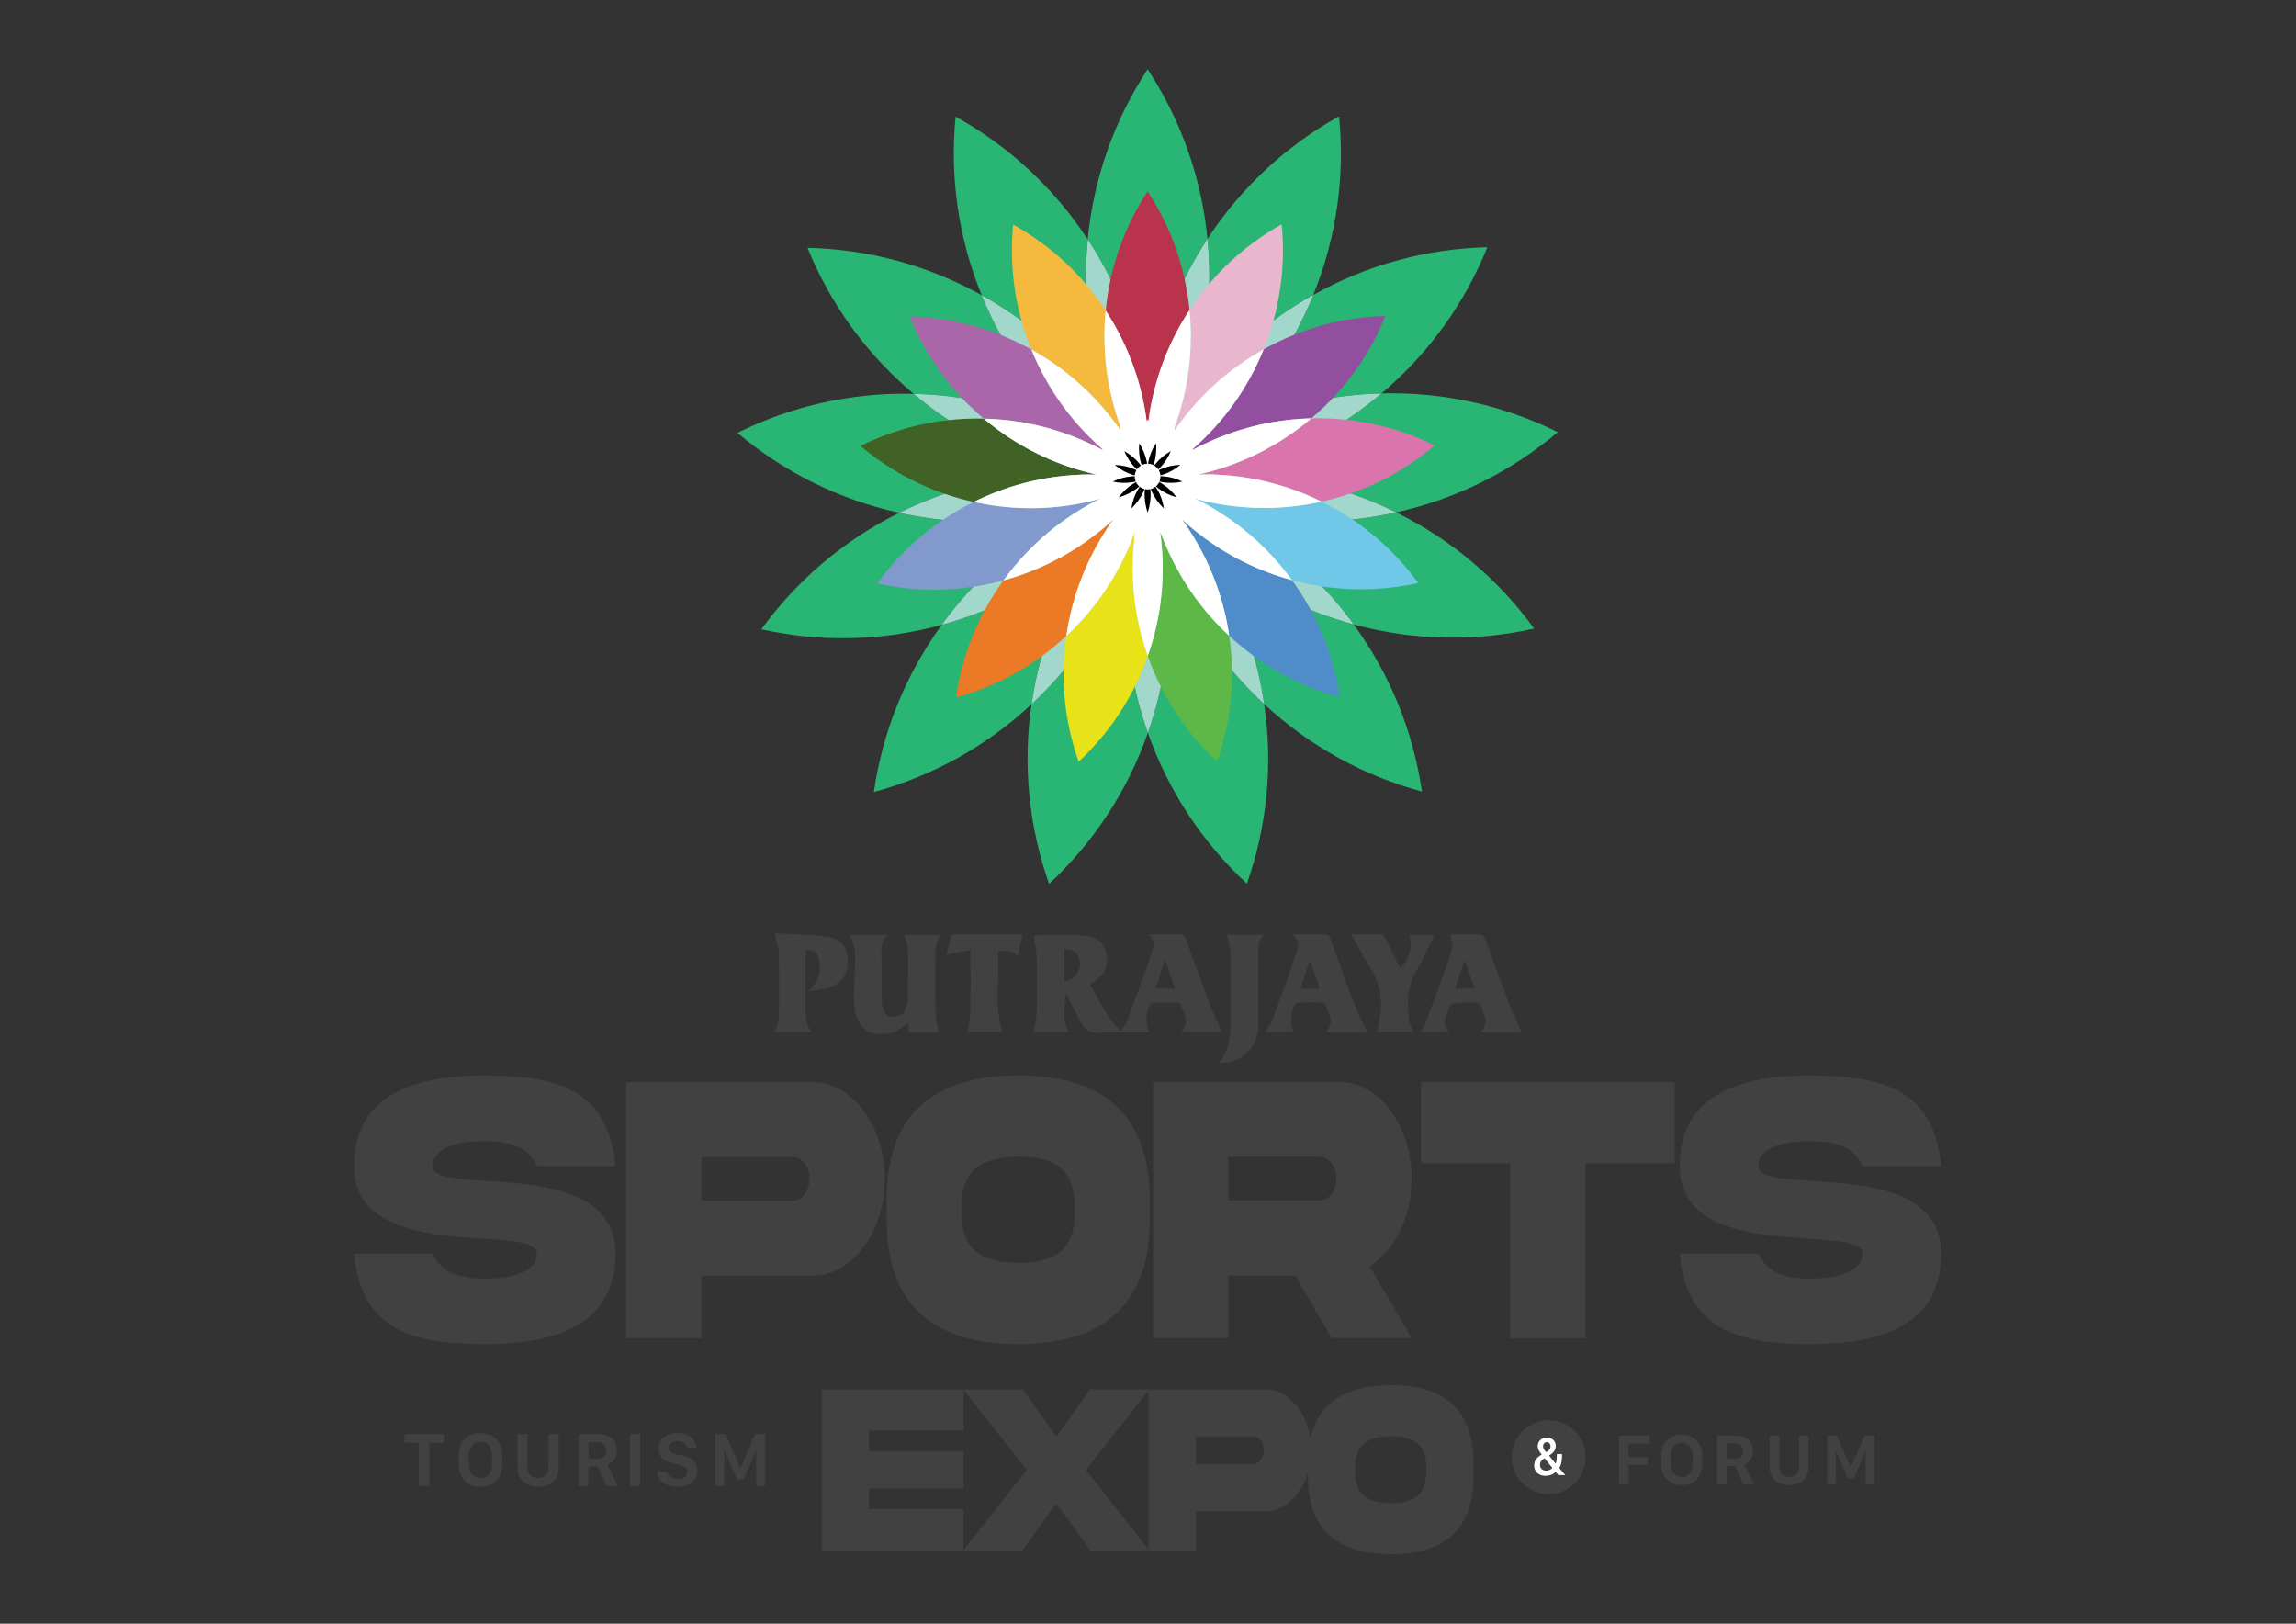 <?xml version="1.0" encoding="utf-8"?>
<!-- Generator: Adobe Illustrator 27.9.0, SVG Export Plug-In . SVG Version: 6.00 Build 0)  -->
<svg version="1.1" id="Layer_1" xmlns="http://www.w3.org/2000/svg" xmlns:xlink="http://www.w3.org/1999/xlink" x="0px" y="0px"
	 viewBox="0 0 841.89 595.28" style="enable-background:new 0 0 841.89 595.28;" xml:space="preserve">
<rect x="0" y="0" width="841.89" height="595.28" fill="#333333" stroke="none"/>
<style type="text/css">
	.st0{fill:#414142;}
	.st1{fill:#FFFFFF;}
	.st2{fill:#29B574;}
	.st3{fill:#A2D8CB;}
	.st4{fill:#BA334D;}
	.st5{fill:#F5BA3D;}
	.st6{fill:#A967AA;}
	.st7{fill:#406325;}
	.st8{fill:#8299CE;}
	.st9{fill:#EB7925;}
	.st10{fill:#E8E319;}
	.st11{fill:#5DB847;}
	.st12{fill:#508CCA;}
	.st13{fill:#70C7E7;}
	.st14{fill:#DA74AC;}
	.st15{fill:#924F9F;}
	.st16{fill:#E8B7CD;}
</style>
<g>
	<g>
		<g>
			<path class="st0" d="M390.56,364.09c0.16,4.83-1.62,9.78,1.53,14.31c-4.6,0-9.11,0-13.01,0c0.37-2.45,0.99-4.83,1.03-7.23
				c0.14-6.94,0.15-13.88-0.01-20.83c-0.06-2.54-0.73-5.08-1.08-7.4c6,0,12.62-0.33,19.18,0.13c3.72,0.26,6.64,2.6,7.5,6.67
				c0.92,4.34-0.75,7.58-4.26,10.03c-0.55,0.39-1.12,0.75-1.78,1.2c3.52,5.75,5.98,12.1,11.36,17c0.87-1.41,1.88-2.58,2.38-3.93
				c3.13-8.48,6.24-16.97,9.17-25.52c0.92-2.68,0.6-3.11-1.34-5.98c4.21,0,8.22-0.08,12.21,0.09c0.53,0.02,1.21,1.19,1.49,1.95
				c2.82,7.63,5.48,15.32,8.38,22.93c1.41,3.71,3.19,7.28,4.78,10.85c-4.58,0-9.7,0-15.08,0c3.72-3.78,0.74-7.16-0.33-10.79
				c-3.16,0-6.2-0.02-9.25,0.02c-0.48,0.01-1.13,0.14-1.41,0.46c-1.88,2.09-2.24,7.78-0.53,10.47c-3.26,0-6.34-0.01-9.42,0
				c-3.03,0.01-6.07-0.11-9.08,0.12c-3.08,0.24-5.11-0.95-6.48-3.62c-1.6-3.12-3.28-6.19-4.93-9.27
				C391.25,365.18,390.89,364.64,390.56,364.09z M390.29,348.11c0,3.91,0,7.83,0,11.76c3.4-0.4,5.98-3.62,5.69-7.03
				C395.7,349.53,393.98,348.08,390.29,348.11z M430.85,362.45c-1.22-3.46-2.34-6.64-3.68-10.46c-1.28,3.88-2.34,7.09-3.45,10.46
				C426.15,362.45,428.34,362.45,430.85,362.45z"/>
			<path class="st0" d="M344.29,378.42c-3.25,0-7.04,0-11.06,0c-0.08-1.1-0.17-2.21-0.26-3.36c-1.81,1.16-3.41,2.71-5.32,3.3
				c-7.22,2.22-13.75-0.16-14.38-9.77c-0.3-4.55,0.04-9.14,0.22-13.71c0.17-4.13,0.47-8.24-2.12-12.14c4.59,0,9.09,0,13.88,0
				c-2.6,2.88-2.01,6.35-2.02,9.71c-0.03,4.5-0.04,9,0.02,13.51c0.01,1.21,0.16,2.44,0.47,3.6c0.46,1.71,1.41,3.04,3.42,3.17
				c2.08,0.14,3.85-0.44,4.71-2.47c0.53-1.24,0.98-2.62,1.01-3.94c0.14-6.1,0.21-12.21,0.08-18.3c-0.04-1.73-0.84-3.43-1.33-5.27
				c4.13,0,8.69,0,13.49,0c-2.28,2.51-2.14,5.55-2.13,8.57c0.01,6.72-0.1,13.43,0.06,20.14
				C343.11,373.78,343.85,376.08,344.29,378.42z"/>
			<path class="st0" d="M558.04,378.45c-4.72,0-9.81,0-15.25,0c3.45-3.47,1.29-6.73,0.01-9.98c-0.17-0.43-0.98-0.82-1.52-0.86
				c-1.52-0.12-3.06-0.15-4.57-0.01c-1.69,0.16-4.54,0.1-4.84,0.9c-1.14,3.05-3.87,6.28-0.4,9.87c-3.69,0-7.07,0-10.75,0
				c0.76-1.25,1.69-2.36,2.16-3.63c3.28-8.9,6.59-17.8,9.59-26.79c0.51-1.51-0.42-3.49-0.71-5.43c3.44,0,7.38-0.07,11.31,0.08
				c0.56,0.02,1.33,1.06,1.6,1.77c3.02,8.12,5.89,16.3,8.97,24.4C554.89,372.06,556.55,375.2,558.04,378.45z M537.04,351.94
				c-1.27,3.88-2.35,7.15-3.45,10.49c2.46,0,4.64,0,7.09,0C539.51,359.04,538.4,355.84,537.04,351.94z"/>
			<path class="st0" d="M501.27,378.44c-4.72,0-9.81,0-15.26,0c3.66-3.57,1.17-6.88-0.03-10.19c-0.13-0.36-0.94-0.64-1.45-0.66
				c-2.67-0.06-5.34-0.05-8.02-0.01c-0.48,0.01-1.12,0.15-1.41,0.47c-1.87,2.13-2.21,7.74-0.62,10.33c-3.47,0-6.85,0-10.46,0
				c0.92-1.6,2.03-3.06,2.64-4.71c3.08-8.34,6.07-16.71,9.01-25.1c0.71-2.04,0.58-4.06-1.75-6.04c4.6,0,8.61-0.06,12.6,0.08
				c0.5,0.02,1.16,1.05,1.41,1.73c2.87,7.78,5.59,15.61,8.53,23.36C497.87,371.36,499.65,374.85,501.27,378.44z M480.56,352.7
				c-0.17-0.02-0.33-0.03-0.5-0.05c-1.06,3.23-2.12,6.45-3.22,9.81c2.46,0,4.65,0,7.1,0C482.78,359.1,481.67,355.9,480.56,352.7z"/>
			<path class="st0" d="M284.13,342.19c6.17,0.36,12.73,0.4,19.18,1.25c4.91,0.64,7.18,3.58,7.53,7.87
				c0.4,4.93-1.62,8.74-6.07,10.42c-2.54,0.95-5.34,1.19-8.17,1.78c1.51-2.21,3.21-3.83,3.74-5.77c0.56-1.99,0.29-4.37-0.19-6.46
				c-0.48-2.11-2.3-3.03-4.78-3.11c0,1.36,0,2.56,0,3.75c0,5.87,0.01,11.75,0,17.62c0,3.05,0.01,6.09,2.32,8.83
				c-4.83,0-9.33,0-14.14,0c2.07-2.3,2.1-4.94,2.1-7.61c-0.02-7.02,0.1-14.04-0.07-21.05C285.52,347.4,284.71,345.1,284.13,342.19z"
				/>
			<path class="st0" d="M505.02,378.33c0.39-2.32,0.86-4.56,1.14-6.83c0.78-6.35-0.64-12.13-4.18-17.53
				c-2.36-3.6-4.25-7.5-6.43-11.42c3.52,0,7.37-0.05,11.21,0.06c0.43,0.01,0.95,0.86,1.24,1.43c1.84,3.67,3.63,7.37,5.45,11.08
				c3.49-3.78,4.96-9.35,3.14-12.4c3.08,0,6.05,0,9.27,0c-0.29,0.74-0.48,1.36-0.77,1.95c-1.86,3.75-3.43,7.69-5.68,11.2
				c-3.62,5.63-3.34,11.71-2.78,17.86c0.14,1.52,1,2.97,1.58,4.61C513.73,378.33,509.15,378.33,505.02,378.33z"/>
			<path class="st0" d="M355.85,348.25c-3.18,0.64-5.94,1.2-8.81,1.78c0.56-2.28,1.21-4.89,1.85-7.46c8.71,0,17.23,0,26.08,0
				c-0.59,2.73-1.14,5.27-1.76,8.11c-2.08-2.38-4.42-2.56-7.37-1.67c0.9,9.67-1.39,19.58,1.67,29.33c-4.15,0-8.72,0-12.73,0
				c0.35-2.43,0.97-4.89,1.02-7.36C355.94,363.68,355.85,356.38,355.85,348.25z"/>
			<path class="st0" d="M447.06,389.68c4.25-5.57,4.22-11.74,4.17-17.95c-0.07-7.4,0.08-14.8-0.07-22.2
				c-0.05-2.25-0.75-4.49-1.18-6.83c4.03,0,8.6,0,13.54,0c-2.25,2.1-2.1,4.63-2.1,7.12c-0.01,8.77,0.05,17.55-0.03,26.32
				C461.32,384.02,455.2,389.96,447.06,389.68z"/>
		</g>
		<g>
			<path class="st0" d="M301.3,509.35h52.04v15.13h-34.7v7.56h34.7v13.67h-34.7v7.56h34.7v15.17H301.3V509.35z"/>
			<path class="st0" d="M399.8,509.35h21.67l-23.32,29.55l23.32,29.55H399.8l-12.47-17.28l-12.47,17.28h-21.7l23.32-29.55
				l-23.32-29.55h21.7l12.47,17.24L399.8,509.35z"/>
			<path class="st0" d="M463.97,509.35c9.16-0.13,16.94,10.11,16.81,22.34c0.13,12.18-7.65,22.51-16.81,22.34h-25.51v14.42h-17.33
				v-59.1L463.97,509.35L463.97,509.35z M459.64,536.7c1.03,0,1.92-0.48,2.65-1.45c0.76-1.01,1.12-2.2,1.12-3.56
				c0-1.41-0.36-2.6-1.12-3.56c-0.73-1.01-1.62-1.49-2.65-1.49h-21.17v10.07L459.64,536.7L459.64,536.7z"/>
			<path class="st0" d="M540.3,536.66v4.3c0.06,22.34-13.63,28.8-30.34,28.84c-16.74-0.05-30.44-6.51-30.37-28.84v-4.31
				c-0.06-22.38,13.63-28.8,30.37-28.85C526.7,507.81,540.3,514.32,540.3,536.66z M522.97,538.06c0.1-9.63-5.93-11.39-13-11.52
				c-7.11,0.13-13.14,1.89-13.03,11.52v1.45c-0.1,9.68,5.93,11.43,13.03,11.57c7.08-0.13,13.1-1.89,13-11.57V538.06z"/>
		</g>
		<g>
			<path class="st0" d="M178.33,432.91c19.71,1.32,47.41,3.14,47.36,26.68c0,26.82-23.12,33.18-47.93,33.18
				c-24.75-0.07-45.31-4.05-47.93-33.18h28.85c3.15,7.26,10.46,9.15,19.08,9.15c8.57,0,19.08-1.89,19.08-9.15
				c0-4.12-8.57-4.75-19.66-5.45c-19.71-1.33-47.41-3.14-47.36-26.62c0-26.82,23.12-33.25,47.93-33.25
				c24.75,0.21,45.31,3.91,47.93,33.25h-28.85c-3.15-7.4-10.46-9.15-19.08-9.15c-8.57,0-19.08,1.67-19.08,9.15
				C158.67,431.65,167.24,432.2,178.33,432.91z"/>
			<path class="st0" d="M297.71,396.72c14.56-0.21,26.91,16.06,26.7,35.48c0.21,19.35-12.14,35.76-26.7,35.48h-40.52v22.91h-27.54
				v-93.87H297.71z M290.82,440.17c1.63,0,3.05-0.77,4.21-2.3c1.21-1.6,1.78-3.49,1.78-5.66c0-2.23-0.58-4.12-1.78-5.66
				c-1.16-1.6-2.58-2.38-4.21-2.38h-33.64v16L290.82,440.17L290.82,440.17z"/>
			<path class="st0" d="M421.58,440.1v6.85c0.1,35.48-21.66,45.75-48.2,45.82c-26.6-0.07-48.36-10.34-48.25-45.82v-6.85
				c-0.1-35.55,21.66-45.75,48.25-45.82C399.98,394.28,421.58,404.62,421.58,440.1z M394.04,442.34c0.16-15.3-9.41-18.09-20.66-18.3
				c-11.3,0.21-20.87,3-20.71,18.3v2.3c-0.16,15.37,9.41,18.16,20.71,18.37c11.25-0.21,20.81-3,20.66-18.37V442.34z"/>
			<path class="st0" d="M490.89,396.65c14.56-0.21,26.91,16.06,26.7,35.48c0,7.05-1.42,13.48-4.26,19.21
				c-2.78,5.66-6.52,9.99-11.14,12.85l15.4,26.33h-29.33l-13.3-22.91h-24.6v22.91h-27.54v-93.87H490.89z M450.36,424.1v16h33.59
				c1.68,0,3.1-0.77,4.26-2.3c1.21-1.61,1.78-3.49,1.78-5.66c0-4.47-2.68-8.03-6.04-8.03L450.36,424.1L450.36,424.1z"/>
			<path class="st0" d="M553.77,490.6v-64.12h-32.74v-29.76h93.03v29.76h-32.74v64.12H553.77z"/>
			<path class="st0" d="M664.42,432.91c19.71,1.32,47.41,3.14,47.36,26.68c0,26.82-23.12,33.18-47.93,33.18
				c-24.75-0.07-45.31-4.05-47.93-33.18h28.85c3.15,7.26,10.46,9.15,19.08,9.15c8.57,0,19.08-1.89,19.08-9.15
				c0-4.12-8.57-4.75-19.66-5.45c-19.71-1.33-47.41-3.14-47.36-26.62c0-26.82,23.12-33.25,47.93-33.25
				c24.75,0.21,45.31,3.91,47.93,33.25h-28.85c-3.15-7.4-10.46-9.15-19.08-9.15c-8.57,0-19.08,1.67-19.08,9.15
				C644.76,431.65,653.33,432.2,664.42,432.91z"/>
		</g>
		<g>
			<g>
				<g>
					<path class="st0" d="M157.36,544.72h-3.72V528.9h-5.31v-3.14h14.36v3.14h-5.32L157.36,544.72L157.36,544.72z"/>
					<path class="st0" d="M184.17,536.47c0,1.78-0.32,3.31-0.96,4.6s-1.56,2.28-2.75,2.97c-1.19,0.69-2.63,1.03-4.3,1.03
						c-1.67,0-3.1-0.34-4.3-1.03s-2.12-1.68-2.76-2.97c-0.64-1.29-0.96-2.82-0.96-4.6v-2.43c0-1.8,0.32-3.34,0.96-4.63
						c0.64-1.29,1.56-2.28,2.76-2.97c1.2-0.69,2.63-1.03,4.3-1.03c1.67,0,3.11,0.34,4.3,1.04c1.19,0.69,2.11,1.69,2.75,2.98
						c0.64,1.29,0.96,2.83,0.96,4.61V536.47z M180.42,534.01c0-1.22-0.18-2.24-0.55-3.05c-0.36-0.81-0.87-1.42-1.51-1.82
						c-0.64-0.41-1.37-0.61-2.19-0.61c-0.83,0-1.56,0.2-2.2,0.61c-0.64,0.41-1.14,1.02-1.51,1.82c-0.36,0.81-0.55,1.82-0.55,3.05
						v2.47c0,1.21,0.18,2.23,0.55,3.04c0.36,0.81,0.87,1.42,1.51,1.82c0.64,0.4,1.37,0.6,2.2,0.6c0.82,0,1.56-0.2,2.19-0.6
						c0.64-0.4,1.14-1.01,1.51-1.82c0.36-0.81,0.55-1.83,0.55-3.04V534.01z"/>
					<path class="st0" d="M197.3,541.88c1.16,0,2.08-0.35,2.78-1.06c0.71-0.7,1.06-1.71,1.06-3.01v-12.05h3.72v12.42
						c0,1.38-0.31,2.59-0.93,3.63c-0.62,1.04-1.5,1.85-2.63,2.41c-1.13,0.57-2.47,0.86-4,0.86c-1.53,0-2.88-0.29-4-0.86
						c-1.14-0.57-2.01-1.38-2.63-2.41c-0.62-1.04-0.93-2.25-0.93-3.63v-12.42h3.72v12.05c0,1.32,0.35,2.32,1.06,3.02
						C195.21,541.54,196.14,541.88,197.3,541.88z"/>
					<path class="st0" d="M219.6,525.77c1.39,0,2.58,0.25,3.56,0.74c0.98,0.49,1.73,1.19,2.25,2.09c0.52,0.9,0.77,1.95,0.77,3.17
						c0,0.93-0.16,1.75-0.49,2.47c-0.33,0.72-0.75,1.32-1.28,1.79c-0.52,0.47-1.06,0.83-1.64,1.06l3.76,7.64h-4.15l-3.28-7.07h-3.32
						v7.07h-3.67v-18.95L219.6,525.77L219.6,525.77z M215.79,534.84h3.23c1.03,0,1.84-0.25,2.43-0.75c0.6-0.5,0.9-1.25,0.9-2.25
						c0-1.01-0.31-1.78-0.91-2.32c-0.6-0.54-1.4-0.8-2.38-0.8h-3.28L215.79,534.84L215.79,534.84z"/>
					<path class="st0" d="M234.71,544.72h-3.71v-18.95h3.71V544.72z"/>
					<path class="st0" d="M241.04,539.55h3.58c0.06,0.36,0.19,0.69,0.4,1.01c0.2,0.31,0.47,0.58,0.8,0.81
						c0.33,0.23,0.72,0.41,1.17,0.55c0.45,0.13,0.95,0.19,1.49,0.19c0.77,0,1.41-0.11,1.94-0.33c0.53-0.22,0.92-0.53,1.19-0.92
						c0.27-0.4,0.4-0.85,0.4-1.37c0-0.66-0.24-1.17-0.71-1.55s-1.2-0.67-2.17-0.91l-2.89-0.68c-0.97-0.22-1.81-0.56-2.52-1.01
						c-0.71-0.45-1.27-1.03-1.65-1.74c-0.38-0.7-0.58-1.53-0.58-2.49c0-1.16,0.3-2.17,0.89-3.02c0.6-0.86,1.41-1.53,2.47-2
						c1.06-0.47,2.26-0.71,3.63-0.71c1.43,0,2.65,0.24,3.65,0.72c1.01,0.48,1.79,1.13,2.35,1.93c0.55,0.81,0.86,1.71,0.93,2.69
						h-3.51c-0.08-0.45-0.27-0.86-0.56-1.22c-0.29-0.36-0.67-0.65-1.16-0.86c-0.49-0.21-1.06-0.32-1.73-0.32
						c-1.01,0-1.82,0.24-2.39,0.71c-0.58,0.47-0.87,1.08-0.87,1.82c0,0.57,0.23,1.04,0.67,1.41c0.45,0.37,1.08,0.65,1.9,0.83
						l2.91,0.68c1.01,0.23,1.9,0.56,2.65,0.99c0.75,0.43,1.34,1,1.76,1.7s0.63,1.59,0.63,2.65c0,1.17-0.29,2.21-0.87,3.1
						c-0.58,0.9-1.42,1.59-2.52,2.09c-1.1,0.5-2.45,0.75-4.03,0.75c-1.19,0-2.23-0.14-3.12-0.43c-0.89-0.29-1.63-0.69-2.23-1.2
						c-0.6-0.51-1.05-1.1-1.36-1.77S241.07,540.3,241.04,539.55z"/>
					<path class="st0" d="M265.6,544.72h-3.3v-18.95h3.77l5.34,12.3h0.12l5.34-12.3h3.74v18.95h-3.35v-12.61h-0.18l-4.43,10.23
						h-2.41l-4.46-10.23h-0.18v12.61H265.6z"/>
				</g>
				<g>
					<path class="st0" d="M597.15,544.13h-3.48v-17.8h11.21v2.91h-7.73v4.96h7.06v2.84h-7.06L597.15,544.13L597.15,544.13z"/>
					<path class="st0" d="M624.19,536.38c0,1.67-0.3,3.11-0.9,4.32c-0.6,1.21-1.46,2.14-2.58,2.79c-1.12,0.65-2.47,0.97-4.04,0.97
						c-1.56,0-2.91-0.32-4.04-0.97c-1.13-0.65-2-1.58-2.6-2.79c-0.6-1.21-0.9-2.65-0.9-4.32v-2.28c0-1.69,0.3-3.13,0.9-4.35
						c0.6-1.21,1.47-2.14,2.6-2.79c1.13-0.65,2.48-0.97,4.04-0.97c1.57,0,2.92,0.32,4.04,0.98c1.12,0.66,1.98,1.58,2.58,2.8
						s0.9,2.66,0.9,4.34V536.38z M620.66,534.08c0-1.15-0.18-2.1-0.51-2.86c-0.34-0.76-0.82-1.33-1.41-1.71
						c-0.6-0.38-1.29-0.57-2.06-0.57c-0.78,0-1.47,0.19-2.07,0.57s-1.07,0.95-1.41,1.71c-0.34,0.76-0.51,1.71-0.51,2.86v2.32
						c0,1.14,0.17,2.09,0.51,2.86c0.34,0.77,0.81,1.34,1.41,1.71s1.28,0.56,2.07,0.56c0.77,0,1.46-0.19,2.06-0.56
						c0.6-0.38,1.07-0.95,1.41-1.71c0.34-0.77,0.51-1.71,0.51-2.86V534.08z"/>
					<path class="st0" d="M636.63,526.33c1.3,0,2.42,0.23,3.34,0.69c0.92,0.47,1.62,1.12,2.11,1.96c0.49,0.84,0.73,1.84,0.73,2.97
						c0,0.87-0.16,1.64-0.47,2.32s-0.71,1.23-1.2,1.68c-0.49,0.45-1,0.78-1.53,1l3.53,7.17h-3.89l-3.08-6.64h-3.12v6.64h-3.44v-17.8
						L636.63,526.33L636.63,526.33z M633.05,534.84h3.03c0.96,0,1.73-0.23,2.29-0.7c0.56-0.47,0.84-1.17,0.84-2.11
						c0-0.95-0.29-1.67-0.85-2.18c-0.56-0.51-1.31-0.76-2.23-0.76h-3.08L633.05,534.84L633.05,534.84z"/>
					<path class="st0" d="M656.04,541.47c1.08,0,1.95-0.33,2.62-0.99s0.99-1.6,0.99-2.83v-11.32h3.49v11.66
						c0,1.3-0.29,2.43-0.88,3.41c-0.58,0.98-1.41,1.73-2.47,2.27c-1.06,0.53-2.31,0.8-3.76,0.8c-1.44,0-2.7-0.27-3.76-0.8
						c-1.06-0.53-1.89-1.29-2.47-2.27s-0.88-2.12-0.88-3.41v-11.66h3.49v11.32c0,1.23,0.33,2.18,0.99,2.84
						C654.08,541.14,654.95,541.47,656.04,541.47z"/>
					<path class="st0" d="M673.1,544.13H670v-17.8h3.54l5.01,11.55h0.12l5.02-11.55h3.52v17.8h-3.14v-11.84h-0.17l-4.16,9.61h-2.27
						l-4.19-9.61h-0.17L673.1,544.13L673.1,544.13z"/>
				</g>
				<circle class="st0" cx="567.86" cy="534.24" r="13.56"/>
			</g>
			<path class="st1" d="M571.39,540.77c-0.06-0.06-0.13-0.15-0.21-0.25c-0.08-0.1-0.18-0.21-0.27-0.32
				c-0.1-0.11-0.19-0.22-0.27-0.32c-0.08-0.1-0.16-0.19-0.21-0.25c-0.48,0.49-1.04,0.85-1.7,1.08c-0.65,0.23-1.32,0.35-2.02,0.35
				c-0.82,0-1.54-0.16-2.16-0.47s-1.12-0.75-1.47-1.32s-0.53-1.25-0.53-2.04c0-0.58,0.1-1.1,0.29-1.54
				c0.19-0.44,0.46-0.84,0.79-1.18c0.34-0.34,0.72-0.65,1.16-0.93c0.09-0.05,0.18-0.1,0.27-0.16c0.09-0.05,0.18-0.1,0.27-0.15
				c-0.42-0.49-0.77-0.97-1.05-1.47c-0.29-0.49-0.43-1.04-0.43-1.64s0.15-1.14,0.44-1.62c0.29-0.47,0.69-0.84,1.19-1.12
				c0.5-0.27,1.07-0.41,1.69-0.41c0.58,0,1.11,0.12,1.61,0.36c0.5,0.24,0.9,0.59,1.21,1.06c0.31,0.46,0.46,1.03,0.46,1.69
				c0,0.57-0.12,1.08-0.35,1.51c-0.23,0.43-0.53,0.8-0.9,1.13c-0.37,0.32-0.77,0.62-1.2,0.88c0.15,0.18,0.32,0.4,0.54,0.66
				c0.21,0.26,0.43,0.53,0.66,0.82c0.23,0.29,0.45,0.56,0.66,0.82c0.21,0.26,0.39,0.48,0.54,0.66c0.16-0.34,0.28-0.75,0.34-1.23
				c0.06-0.48,0.1-1.02,0.1-1.6c0-0.1,0-0.21,0-0.32c0-0.11,0-0.22,0-0.34h1.91c0,0.14,0,0.27,0,0.4s0,0.26,0,0.4
				c0,0.83-0.08,1.62-0.24,2.36c-0.16,0.75-0.42,1.39-0.76,1.93l2.2,2.61L571.39,540.77L571.39,540.77z M566.05,534.82
				c-0.4,0.25-0.72,0.55-0.98,0.9c-0.26,0.34-0.39,0.78-0.39,1.3c0,0.47,0.1,0.87,0.31,1.19s0.48,0.56,0.82,0.71
				c0.34,0.16,0.71,0.24,1.12,0.24c0.4,0,0.8-0.08,1.23-0.24c0.43-0.16,0.79-0.42,1.06-0.76l-2.86-3.53
				c-0.06,0.03-0.12,0.06-0.18,0.1C566.16,534.75,566.11,534.78,566.05,534.82z M566.94,532.4c0.47-0.28,0.86-0.58,1.16-0.9
				c0.3-0.32,0.45-0.73,0.45-1.23c0-0.47-0.13-0.84-0.39-1.12c-0.26-0.28-0.58-0.42-0.98-0.42c-0.4,0-0.73,0.14-0.99,0.43
				c-0.26,0.29-0.39,0.66-0.39,1.1c0,0.32,0.08,0.64,0.25,0.95C566.22,531.54,566.51,531.93,566.94,532.4z"/>
		</g>
	</g>
	<g>
		<g>
			<path class="st2" d="M420.79,149.88c1.66-17.19,6.57-34.35,15.07-50.6c2.13-4.07,4.44-7.97,6.9-11.73
				c-2.23-22.8-10-43.97-21.95-62.16c-11.99,18.26-19.77,39.51-21.97,62.41c2.42,3.69,4.7,7.52,6.79,11.51
				C414.16,115.54,419.1,132.69,420.79,149.88z"/>
			<path class="st2" d="M408.37,153.19c-6.55-16.07-10.18-33.63-10.18-52.05c0-4.51,0.24-8.95,0.66-13.35
				c-12.59-19.25-29.36-34.45-48.46-45.04c-2.13,21.74,0.87,44.17,9.56,65.47c3.86,2.15,7.66,4.48,11.36,7.04
				C386.47,125.71,398.86,138.67,408.37,153.19z"/>
			<path class="st3" d="M408.37,153.19c4.93,7.53,9.1,15.47,12.45,23.71c-0.89-8.93-0.9-17.98-0.02-27.02
				c-1.69-17.19-6.63-34.34-15.15-50.58c-2.09-3.99-4.37-7.82-6.79-11.51c-0.42,4.39-0.66,8.84-0.66,13.35
				C398.18,119.56,401.82,137.12,408.37,153.19z"/>
			<path class="st2" d="M398.77,161.69c-13.27-11.18-24.65-25.04-33.21-41.35c-2.09-3.99-3.95-8.04-5.62-12.13
				c-20.09-11.19-42.01-16.86-63.84-17.35c8.22,20.24,21.3,38.71,38.89,53.52c4.41,0.11,8.86,0.41,13.33,0.95
				C366.61,147.54,383.61,153.26,398.77,161.69z"/>
			<path class="st3" d="M398.77,161.69c7.87,4.37,15.25,9.47,22.04,15.21c-4.88-7.43-9.05-15.37-12.45-23.71
				c-9.51-14.51-21.9-27.48-37.06-37.94c-3.71-2.56-7.51-4.89-11.36-7.04c1.67,4.09,3.52,8.14,5.62,12.13
				C374.13,136.65,385.51,150.51,398.77,161.69z"/>
			<path class="st1" d="M420.82,176.9c-3.35-8.24-7.52-16.18-12.45-23.71C411.77,161.52,415.93,169.46,420.82,176.9z"/>
			<path class="st2" d="M394.23,173.68c-16.94-3.73-33.46-10.71-48.63-21.17c-3.71-2.56-7.24-5.28-10.61-8.13
				c-22.99-0.56-45.03,4.6-64.59,14.31c16.68,14.1,36.85,24.37,59.32,29.31c3.96-1.96,8.03-3.76,12.24-5.36
				C359.18,176.1,376.89,173.26,394.23,173.68z"/>
			<path class="st3" d="M394.23,173.68c9,0.22,17.9,1.29,26.58,3.22c-7.78-4.31-15.16-9.4-22.04-15.21
				c-15.16-8.43-32.16-14.15-50.45-16.36c-4.47-0.54-8.92-0.84-13.33-0.95c3.38,2.84,6.9,5.57,10.61,8.13
				C360.77,162.97,377.29,169.95,394.23,173.68z"/>
			<path class="st1" d="M420.82,176.9c-6.79-5.74-14.17-10.83-22.04-15.21C405.66,167.49,413.04,172.59,420.82,176.9z"/>
			<path class="st2" d="M395.78,186.41c-16.74,4.57-34.61,6.07-52.89,3.86c-4.47-0.54-8.86-1.31-13.17-2.26
				c-20.62,10.19-37.73,25.01-50.54,42.7c21.32,4.73,43.96,4.45,66.14-1.62c2.6-3.57,5.36-7.06,8.35-10.44
				C365.87,204.84,380.23,194.1,395.78,186.41z"/>
			<path class="st3" d="M395.78,186.41c8.07-3.99,16.45-7.18,25.03-9.51c-8.89-0.2-17.79-1.28-26.58-3.22
				c-17.34-0.42-35.05,2.42-52.27,8.96c-4.21,1.6-8.29,3.4-12.24,5.36c4.31,0.95,8.7,1.72,13.17,2.26
				C361.18,192.48,379.05,190.98,395.78,186.41z"/>
			<path class="st1" d="M420.82,176.9c-8.68-1.92-17.58-3-26.58-3.22C403.02,175.62,411.92,176.69,420.82,176.9z"/>
			<path class="st2" d="M403.07,196.95c-12.69,11.83-27.82,21.46-45.04,28c-4.21,1.6-8.46,2.96-12.71,4.12
				c-13.52,18.6-21.78,39.68-24.9,61.3c21.08-5.73,40.99-16.5,57.81-32.18c0.64-4.37,1.47-8.75,2.54-13.12
				C385.16,227.18,392.88,210.99,403.07,196.95z"/>
			<path class="st3" d="M403.07,196.95c5.29-7.28,11.23-14,17.74-20.06c-7.97,3.95-16.35,7.14-25.03,9.51
				c-15.55,7.69-29.91,18.44-42.12,32.23c-2.99,3.37-5.75,6.87-8.35,10.44c4.26-1.17,8.5-2.52,12.71-4.12
				C375.25,218.41,390.38,208.78,403.07,196.95z"/>
			<path class="st1" d="M420.82,176.9c-8.58,2.33-16.96,5.52-25.03,9.51C404.47,184.03,412.85,180.85,420.82,176.9z"/>
			<path class="st2" d="M414.43,202.9c-5.74,16.37-14.65,31.93-26.86,45.73c-2.99,3.37-6.11,6.55-9.34,9.56
				c-3.32,22.76-0.84,45.26,6.45,65.85c16-14.87,28.62-33.66,36.22-55.37c-1.47-4.16-2.77-8.43-3.85-12.8
				C412.62,237.99,411.93,220.07,414.43,202.9z"/>
			<path class="st3" d="M387.57,248.63c12.21-13.8,21.12-29.36,26.86-45.73c1.3-8.91,3.43-17.62,6.39-26
				c-5.22,7.2-11.16,13.92-17.74,20.06c-10.19,14.04-17.91,30.23-22.3,48.12c-1.07,4.38-1.9,8.75-2.54,13.12
				C381.45,255.18,384.58,252.01,387.57,248.63z"/>
			<path class="st1" d="M403.07,196.95c6.59-6.14,12.53-12.85,17.74-20.06C414.3,182.95,408.36,189.67,403.07,196.95z"/>
			<path class="st2" d="M454.19,248.57c-12.23-13.78-21.17-29.32-26.94-45.68c2.53,17.16,1.87,35.09-2.53,52.97
				c-1.07,4.38-2.37,8.64-3.83,12.81c7.64,21.69,20.29,40.46,36.32,55.3c7.25-20.6,9.7-43.11,6.33-65.86
				C460.31,255.11,457.18,251.94,454.19,248.57z"/>
			<path class="st3" d="M427.25,202.89c-2.99-8.49-5.15-17.19-6.43-25.99c-1.27,8.8-3.41,17.51-6.39,26
				c-2.5,17.17-1.81,35.09,2.62,52.97c1.08,4.37,2.38,8.64,3.85,12.8c1.46-4.17,2.75-8.43,3.83-12.81
				C429.12,237.98,429.78,220.05,427.25,202.89z"/>
			<path class="st1" d="M420.82,176.9c-2.95,8.39-5.09,17.1-6.39,26C417.41,194.41,419.55,185.7,420.82,176.9z"/>
			<path class="st2" d="M438.59,196.92c10.22,14.02,17.96,30.2,22.39,48.08c1.08,4.37,1.92,8.75,2.56,13.12
				c16.85,15.66,36.78,26.39,57.86,32.08c-3.15-21.61-11.45-42.67-25.01-61.25c-4.26-1.16-8.51-2.51-12.72-4.1
				C466.45,218.33,451.31,208.73,438.59,196.92z"/>
			<path class="st3" d="M438.59,196.92c-6.6-6.12-12.55-12.83-17.78-20.02c2.97,8.38,5.12,17.09,6.43,25.99
				c5.77,16.36,14.71,31.91,26.94,45.68c2.99,3.37,6.12,6.54,9.36,9.54c-0.65-4.37-1.48-8.74-2.56-13.12
				C456.56,227.12,448.81,210.94,438.59,196.92z"/>
			<path class="st1" d="M420.82,176.9c1.28,8.8,3.44,17.5,6.43,25.99C425.94,193.99,423.78,185.28,420.82,176.9z"/>
			<path class="st2" d="M511.93,187.84c-4.31,0.96-8.7,1.73-13.17,2.28c-18.28,2.24-36.16,0.78-52.9-3.76
				c15.56,7.67,29.94,18.38,42.17,32.16c2.99,3.37,5.77,6.86,8.37,10.42c22.19,6.03,44.83,6.27,66.14,1.51
				C549.71,212.78,532.57,197.99,511.93,187.84z"/>
			<path class="st3" d="M445.86,186.36c-8.69-2.36-17.08-5.53-25.05-9.47c6.52,6.04,12.48,12.75,17.78,20.02
				c12.71,11.8,27.86,21.41,45.09,27.92c4.22,1.59,8.46,2.94,12.72,4.1c-2.6-3.57-5.38-7.05-8.37-10.42
				C475.81,204.75,461.43,194.03,445.86,186.36z"/>
			<path class="st1" d="M438.59,196.92c-5.3-7.28-11.25-13.98-17.78-20.02C426.04,184.09,432,190.8,438.59,196.92z"/>
			<path class="st2" d="M447.39,173.63c17.34-0.45,35.06,2.36,52.29,8.87c4.22,1.59,8.29,3.39,12.25,5.34
				c22.45-4.98,42.61-15.29,59.26-29.41c-19.58-9.68-41.63-14.8-64.62-14.2c-3.37,2.85-6.89,5.58-10.6,8.14
				C480.84,162.86,464.33,169.87,447.39,173.63z"/>
			<path class="st3" d="M447.39,173.63c-8.79,1.95-17.69,3.05-26.58,3.26c8.59,2.32,16.97,5.49,25.05,9.47
				c16.74,4.54,34.62,6.01,52.9,3.76c4.47-0.55,8.86-1.33,13.17-2.28c-3.96-1.95-8.04-3.75-12.25-5.34
				C482.45,175.99,464.74,173.19,447.39,173.63z"/>
			<path class="st1" d="M445.86,186.36c-8.07-3.98-16.46-7.15-25.05-9.47C428.79,180.84,437.18,184.01,445.86,186.36z"/>
			<path class="st2" d="M442.83,161.65c15.15-8.46,32.14-14.21,50.42-16.45c4.47-0.55,8.92-0.85,13.33-0.97
				c17.57-14.84,30.62-33.34,38.8-53.59c-21.83,0.53-43.74,6.24-63.81,17.47c-1.66,4.09-3.51,8.14-5.6,12.14
				C467.43,136.57,456.08,150.45,442.83,161.65z"/>
			<path class="st3" d="M442.83,161.65c-6.87,5.81-14.24,10.92-22.02,15.24c8.68-1.94,17.58-3.03,26.58-3.26
				c16.94-3.76,33.44-10.77,48.59-21.26c3.7-2.57,7.23-5.29,10.6-8.14c-4.41,0.12-8.86,0.42-13.33,0.97
				C474.97,147.45,457.98,153.2,442.83,161.65z"/>
			<path class="st1" d="M420.82,176.9c8.89-0.22,17.79-1.31,26.58-3.26C438.39,173.87,429.49,174.96,420.82,176.9z"/>
			<path class="st2" d="M433.35,152.96c9.46-14.45,21.79-27.36,36.86-37.8c3.7-2.57,7.5-4.9,11.35-7.06
				c8.66-21.31,11.61-43.75,9.44-65.48C472,53.21,455.3,68.38,442.76,87.55c0.44,4.47,0.68,9,0.68,13.59
				C443.45,119.48,439.84,136.96,433.35,152.96z"/>
			<path class="st3" d="M420.79,149.88c0.89,9.04,0.9,18.09,0.02,27.02c3.36-8.32,7.56-16.33,12.54-23.93
				c6.49-16.01,10.09-33.49,10.09-51.82c0-4.59-0.25-9.12-0.68-13.59c-2.46,3.76-4.78,7.66-6.9,11.73
				C427.36,115.53,422.45,132.69,420.79,149.88z"/>
			<path class="st1" d="M420.79,149.88c-0.87,9.04-0.87,18.09,0.02,27.02C421.69,167.97,421.68,158.92,420.79,149.88z"/>
			<path class="st3" d="M433.35,152.96c-3.41,8.42-7.61,16.43-12.54,23.93c6.78-5.75,14.16-10.86,22.02-15.24
				c13.25-11.2,24.6-25.08,33.14-41.41c2.09-3.99,3.94-8.05,5.6-12.14c-3.85,2.15-7.65,4.49-11.35,7.06
				C455.14,125.6,442.82,138.52,433.35,152.96z"/>
			<path class="st1" d="M420.82,176.9c4.93-7.5,9.12-15.52,12.54-23.93C428.38,160.56,424.18,168.58,420.82,176.9z"/>
			<path class="st1" d="M420.82,176.9c7.77-4.33,15.14-9.43,22.02-15.24C434.97,166.04,427.6,171.15,420.82,176.9z"/>
		</g>
		<g>
			<path class="st4" d="M420.79,157.33c1.16-12.03,4.6-24.05,10.55-35.42c1.49-2.85,3.11-5.58,4.83-8.21
				c-1.56-15.96-7-30.78-15.36-43.51c-8.39,12.78-13.84,27.66-15.38,43.68c1.69,2.59,3.29,5.27,4.75,8.06
				C416.15,133.29,419.61,145.3,420.79,157.33z"/>
			<path class="st5" d="M412.1,159.64c-4.58-11.25-7.13-23.54-7.13-36.43c0-3.15,0.17-6.27,0.46-9.34
				c-8.81-13.47-20.55-24.12-33.92-31.53c-1.49,15.22,0.61,30.92,6.69,45.83c2.7,1.5,5.36,3.13,7.96,4.93
				C396.77,140.41,405.44,149.49,412.1,159.64z"/>
			<path class="st1" d="M412.1,159.64c3.45,5.27,6.37,10.83,8.71,16.6c-0.62-6.25-0.63-12.58-0.02-18.91
				c-1.18-12.03-4.64-24.04-10.61-35.4c-1.47-2.79-3.06-5.47-4.75-8.06c-0.3,3.08-0.46,6.19-0.46,9.34
				C404.97,136.11,407.51,148.4,412.1,159.64z"/>
			<path class="st6" d="M405.38,165.6c-9.29-7.83-17.25-17.53-23.25-28.94c-1.47-2.79-2.77-5.63-3.93-8.49
				c-14.07-7.83-29.41-11.8-44.69-12.15c5.75,14.16,14.91,27.1,27.23,37.46c3.09,0.08,6.2,0.28,9.33,0.66
				C382.87,155.69,394.77,159.7,405.38,165.6z"/>
			<path class="st1" d="M405.38,165.6c5.51,3.06,10.67,6.63,15.43,10.64c-3.42-5.2-6.33-10.76-8.71-16.6
				c-6.65-10.16-15.33-19.23-25.94-26.56c-2.6-1.79-5.25-3.42-7.96-4.93c1.17,2.86,2.47,5.7,3.93,8.49
				C388.13,148.07,396.09,157.77,405.38,165.6z"/>
			<path class="st3" d="M420.81,176.24c-2.34-5.77-5.26-11.33-8.71-16.6C414.48,165.48,417.39,171.04,420.81,176.24z"/>
			<path class="st7" d="M402.2,173.99c-11.86-2.61-23.42-7.5-34.04-14.82c-2.6-1.79-5.06-3.7-7.43-5.69
				c-16.09-0.4-31.52,3.22-45.22,10.02c11.68,9.87,25.8,17.06,41.52,20.52c2.77-1.37,5.62-2.63,8.57-3.75
				C377.67,175.68,390.06,173.7,402.2,173.99z"/>
			<path class="st1" d="M402.2,173.99c6.3,0.15,12.53,0.9,18.61,2.25c-5.44-3.02-10.61-6.58-15.43-10.64
				c-10.61-5.9-22.51-9.9-35.31-11.45c-3.13-0.38-6.24-0.59-9.33-0.66c2.36,1.99,4.83,3.9,7.43,5.69
				C378.78,166.49,390.34,171.38,402.2,173.99z"/>
			<path class="st3" d="M420.81,176.24c-4.75-4.02-9.92-7.58-15.43-10.64C410.2,169.66,415.37,173.22,420.81,176.24z"/>
			<path class="st8" d="M403.29,182.9c-11.72,3.2-24.22,4.25-37.03,2.7c-3.13-0.38-6.2-0.92-9.22-1.58
				c-14.43,7.13-26.41,17.51-35.38,29.89c14.93,3.31,30.77,3.11,46.3-1.14c1.82-2.5,3.76-4.94,5.85-7.31
				C382.35,195.8,392.4,188.28,403.29,182.9z"/>
			<path class="st1" d="M403.29,182.9c5.65-2.79,11.52-5.02,17.52-6.66c-6.22-0.14-12.46-0.9-18.61-2.25
				c-12.14-0.29-24.54,1.69-36.59,6.27c-2.95,1.12-5.8,2.38-8.57,3.75c3.02,0.66,6.09,1.2,9.22,1.58
				C379.06,187.15,391.57,186.1,403.29,182.9z"/>
			<path class="st3" d="M420.81,176.24c-6.08-1.35-12.31-2.1-18.61-2.25C408.36,175.34,414.59,176.1,420.81,176.24z"/>
			<path class="st9" d="M408.39,190.28c-8.89,8.28-19.47,15.02-31.53,19.6c-2.95,1.12-5.92,2.07-8.9,2.89
				c-9.46,13.02-15.25,27.78-17.43,42.91c14.75-4.01,28.69-11.55,40.46-22.53c0.45-3.06,1.03-6.12,1.78-9.19
				C395.85,211.44,401.26,200.11,408.39,190.28z"/>
			<path class="st1" d="M408.39,190.28c3.7-5.1,7.86-9.8,12.42-14.04c-5.58,2.77-11.44,5-17.52,6.66
				c-10.89,5.39-20.94,12.91-29.48,22.56c-2.09,2.36-4.03,4.81-5.85,7.31c2.98-0.82,5.95-1.77,8.9-2.89
				C388.92,205.3,399.5,198.56,408.39,190.28z"/>
			<path class="st3" d="M420.81,176.24c-6.01,1.63-11.88,3.86-17.52,6.66C409.37,181.24,415.23,179.01,420.81,176.24z"/>
			<path class="st10" d="M416.34,194.44c-4.02,11.46-10.26,22.35-18.8,32.01c-2.09,2.36-4.28,4.58-6.54,6.69
				c-2.33,15.93-0.59,31.68,4.51,46.09c11.2-10.41,20.04-23.56,25.35-38.76c-1.03-2.92-1.94-5.9-2.69-8.96
				C415.07,219.01,414.59,206.46,416.34,194.44z"/>
			<path class="st1" d="M397.54,226.45c8.54-9.66,14.78-20.55,18.8-32.01c0.91-6.24,2.4-12.33,4.47-18.2
				c-3.65,5.04-7.81,9.74-12.42,14.04c-7.13,9.83-12.54,21.16-15.61,33.68c-0.75,3.06-1.33,6.13-1.78,9.19
				C393.26,231.04,395.45,228.82,397.54,226.45z"/>
			<path class="st3" d="M408.39,190.28c4.61-4.3,8.77-9,12.42-14.04C416.25,180.48,412.09,185.18,408.39,190.28z"/>
			<path class="st11" d="M444.17,226.41c-8.56-9.64-14.82-20.52-18.86-31.98c1.77,12.01,1.31,24.56-1.77,37.08
				c-0.75,3.06-1.66,6.05-2.68,8.96c5.35,15.19,14.21,28.32,25.42,38.71c5.08-14.42,6.79-30.17,4.43-46.1
				C448.46,230.99,446.27,228.77,444.17,226.41z"/>
			<path class="st1" d="M425.31,194.44c-2.1-5.94-3.6-12.04-4.5-18.2c-0.89,6.16-2.39,12.26-4.47,18.2
				c-1.75,12.02-1.27,24.56,1.83,37.08c0.76,3.06,1.67,6.04,2.69,8.96c1.02-2.92,1.93-5.9,2.68-8.96
				C426.62,219,427.08,206.45,425.31,194.44z"/>
			<path class="st3" d="M420.81,176.24c-2.07,5.87-3.56,11.97-4.47,18.2C418.42,188.5,419.92,182.4,420.81,176.24z"/>
			<path class="st12" d="M433.26,190.26c7.15,9.82,12.57,21.14,15.67,33.65c0.76,3.06,1.34,6.13,1.8,9.18
				c11.79,10.96,25.74,18.47,40.5,22.46c-2.21-15.13-8.02-29.87-17.5-42.88c-2.98-0.81-5.95-1.75-8.91-2.87
				C452.75,205.25,442.15,198.52,433.26,190.26z"/>
			<path class="st1" d="M433.26,190.26c-4.62-4.29-8.79-8.98-12.44-14.02c2.08,5.87,3.58,11.96,4.5,18.2
				c4.04,11.45,10.3,22.34,18.86,31.98c2.09,2.36,4.29,4.58,6.55,6.68c-0.45-3.06-1.04-6.12-1.8-9.18
				C445.83,211.39,440.41,200.07,433.26,190.26z"/>
			<path class="st3" d="M420.81,176.24c0.9,6.16,2.41,12.25,4.5,18.2C424.4,188.2,422.89,182.11,420.81,176.24z"/>
			<path class="st13" d="M484.59,183.9c-3.02,0.67-6.09,1.21-9.22,1.6c-12.8,1.57-25.31,0.54-37.03-2.64
				c10.89,5.37,20.96,12.87,29.52,22.51c2.09,2.36,4.04,4.8,5.86,7.3c15.54,4.22,31.38,4.39,46.3,1.06
				C511.04,201.36,499.04,191.01,484.59,183.9z"/>
			<path class="st1" d="M438.34,182.87c-6.08-1.65-11.95-3.87-17.53-6.63c4.57,4.23,8.73,8.92,12.44,14.02
				c8.9,8.26,19.5,14.99,31.56,19.55c2.95,1.11,5.92,2.06,8.91,2.87c-1.82-2.5-3.76-4.94-5.86-7.3
				C459.3,195.74,449.24,188.23,438.34,182.87z"/>
			<path class="st3" d="M433.26,190.26c-3.71-5.09-7.88-9.79-12.44-14.02C424.47,181.28,428.64,185.97,433.26,190.26z"/>
			<path class="st14" d="M439.41,173.96c12.14-0.31,24.54,1.65,36.6,6.21c2.95,1.11,5.8,2.37,8.58,3.74
				c15.72-3.48,29.82-10.7,41.49-20.59c-13.71-6.77-29.14-10.36-45.23-9.94c-2.36,1.99-4.83,3.91-7.42,5.7
				C462.83,166.42,451.27,171.32,439.41,173.96z"/>
			<path class="st1" d="M439.41,173.96c-6.15,1.37-12.38,2.13-18.6,2.28c6.01,1.62,11.88,3.84,17.53,6.63
				c11.72,3.18,24.23,4.21,37.03,2.64c3.13-0.38,6.2-0.93,9.22-1.6c-2.77-1.36-5.63-2.62-8.58-3.74
				C463.95,175.61,451.56,173.64,439.41,173.96z"/>
			<path class="st3" d="M438.34,182.87c-5.65-2.78-11.52-5-17.53-6.63C426.39,179,432.26,181.22,438.34,182.87z"/>
			<path class="st15" d="M436.22,165.57c10.6-5.92,22.49-9.94,35.29-11.52c3.13-0.38,6.24-0.6,9.33-0.68
				c12.3-10.39,21.43-23.34,27.16-37.51c-15.28,0.37-30.62,4.37-44.67,12.23c-1.16,2.86-2.46,5.7-3.92,8.5
				C453.44,148.01,445.49,157.73,436.22,165.57z"/>
			<path class="st1" d="M436.22,165.57c-4.81,4.07-9.97,7.64-15.41,10.67c6.08-1.36,12.31-2.12,18.6-2.28
				c11.86-2.63,23.41-7.54,34.01-14.88c2.59-1.8,5.06-3.71,7.42-5.7c-3.09,0.08-6.2,0.29-9.33,0.68
				C458.72,155.63,446.82,159.65,436.22,165.57z"/>
			<path class="st3" d="M420.81,176.24c6.22-0.15,12.45-0.92,18.6-2.28C433.12,174.12,426.89,174.88,420.81,176.24z"/>
			<path class="st16" d="M429.59,159.49c6.62-10.11,15.25-19.15,25.8-26.46c2.59-1.8,5.25-3.43,7.95-4.94
				c6.06-14.92,8.13-30.63,6.61-45.84c-13.31,7.41-24.99,18.03-33.77,31.45c0.31,3.13,0.48,6.3,0.48,9.52
				C436.65,136.05,434.13,148.28,429.59,159.49z"/>
			<path class="st1" d="M420.79,157.33c0.62,6.33,0.63,12.66,0.02,18.91c2.35-5.82,5.29-11.43,8.78-16.75
				c4.54-11.2,7.06-23.44,7.06-36.28c0-3.21-0.17-6.38-0.48-9.52c-1.72,2.63-3.34,5.36-4.83,8.21
				C425.39,133.28,421.96,145.29,420.79,157.33z"/>
			<path class="st3" d="M420.79,157.33c-0.61,6.33-0.61,12.66,0.02,18.91C421.42,169.99,421.42,163.66,420.79,157.33z"/>
			<path class="st1" d="M429.59,159.49c-2.39,5.89-5.33,11.5-8.78,16.75c4.75-4.03,9.91-7.6,15.41-10.67
				c9.27-7.84,17.22-17.56,23.2-28.98c1.46-2.8,2.76-5.63,3.92-8.5c-2.7,1.51-5.35,3.14-7.95,4.94
				C444.84,140.33,436.21,149.37,429.59,159.49z"/>
			<path class="st3" d="M420.81,176.24c3.45-5.25,6.39-10.86,8.78-16.75C426.1,164.81,423.16,170.42,420.81,176.24z"/>
			<path class="st3" d="M420.81,176.24c5.44-3.03,10.6-6.6,15.41-10.67C430.72,168.64,425.56,172.21,420.81,176.24z"/>
		</g>
		<g>
			<path class="st1" d="M420.8,171.23c0.23-2.41,0.92-4.81,2.11-7.08c0.3-0.57,0.62-1.12,0.97-1.64c-0.31-3.19-1.4-6.16-3.07-8.7
				c-1.68,2.56-2.77,5.53-3.08,8.74c0.34,0.52,0.66,1.05,0.95,1.61C419.87,166.43,420.56,168.83,420.8,171.23z"/>
			<path class="st1" d="M419.06,171.7c-0.92-2.25-1.43-4.71-1.43-7.29c0-0.63,0.03-1.25,0.09-1.87c-1.76-2.69-4.11-4.82-6.78-6.31
				c-0.3,3.04,0.12,6.18,1.34,9.17c0.54,0.3,1.07,0.63,1.59,0.99C415.99,167.85,417.73,169.67,419.06,171.7z"/>
			<path d="M419.06,171.7c0.69,1.05,1.27,2.17,1.74,3.32c-0.12-1.25-0.13-2.52,0-3.78c-0.24-2.41-0.93-4.81-2.12-7.08
				c-0.29-0.56-0.61-1.09-0.95-1.61c-0.06,0.62-0.09,1.24-0.09,1.87C417.63,166.99,418.14,169.45,419.06,171.7z"/>
			<path class="st1" d="M417.72,172.89c-1.86-1.57-3.45-3.51-4.65-5.79c-0.29-0.56-0.55-1.13-0.79-1.7
				c-2.81-1.57-5.88-2.36-8.94-2.43c1.15,2.83,2.98,5.42,5.45,7.49c0.62,0.02,1.24,0.06,1.87,0.13
				C413.21,170.91,415.59,171.71,417.72,172.89z"/>
			<path d="M417.72,172.89c1.1,0.61,2.13,1.33,3.09,2.13c-0.68-1.04-1.27-2.15-1.74-3.32c-1.33-2.03-3.07-3.85-5.19-5.31
				c-0.52-0.36-1.05-0.68-1.59-0.99c0.23,0.57,0.49,1.14,0.79,1.7C414.26,169.38,415.86,171.32,417.72,172.89z"/>
			<path class="st1" d="M420.8,175.02c-0.47-1.15-1.05-2.26-1.74-3.32C419.53,172.86,420.12,173.98,420.8,175.02z"/>
			<path class="st1" d="M417.08,174.57c-2.37-0.52-4.68-1.5-6.81-2.96c-0.52-0.36-1.01-0.74-1.49-1.14c-3.22-0.08-6.3,0.64-9.04,2
				c2.34,1.97,5.16,3.41,8.3,4.1c0.55-0.27,1.12-0.53,1.71-0.75C412.17,174.9,414.65,174.51,417.08,174.57z"/>
			<path d="M417.08,174.57c1.26,0.03,2.51,0.18,3.72,0.45c-1.09-0.6-2.12-1.32-3.09-2.13c-2.12-1.18-4.5-1.98-7.06-2.29
				c-0.63-0.08-1.25-0.12-1.87-0.13c0.47,0.4,0.97,0.78,1.49,1.14C412.39,173.07,414.71,174.04,417.08,174.57z"/>
			<path class="st1" d="M420.8,175.02c-0.95-0.8-1.98-1.52-3.09-2.13C418.68,173.7,419.71,174.41,420.8,175.02z"/>
			<path class="st1" d="M417.3,176.35c-2.34,0.64-4.84,0.85-7.41,0.54c-0.63-0.08-1.24-0.18-1.84-0.32
				c-2.89,1.43-5.28,3.5-7.08,5.98c2.99,0.66,6.15,0.62,9.26-0.23c0.36-0.5,0.75-0.99,1.17-1.46
				C413.11,178.93,415.12,177.42,417.3,176.35z"/>
			<path d="M417.3,176.35c1.13-0.56,2.3-1,3.5-1.33c-1.24-0.03-2.49-0.18-3.72-0.45c-2.43-0.06-4.91,0.34-7.32,1.25
				c-0.59,0.22-1.16,0.48-1.71,0.75c0.6,0.13,1.22,0.24,1.84,0.32C412.45,177.2,414.95,176.99,417.3,176.35z"/>
			<path class="st1" d="M420.8,175.02c-1.22-0.27-2.46-0.42-3.72-0.45C418.31,174.84,419.56,174.99,420.8,175.02z"/>
			<path class="st1" d="M418.32,177.82c-1.78,1.66-3.89,3-6.31,3.92c-0.59,0.22-1.18,0.41-1.78,0.58c-1.89,2.6-3.05,5.56-3.49,8.58
				c2.95-0.8,5.74-2.31,8.09-4.51c0.09-0.61,0.21-1.22,0.36-1.84C415.81,182.06,416.89,179.79,418.32,177.82z"/>
			<path d="M418.32,177.82c0.74-1.02,1.57-1.96,2.48-2.81c-1.12,0.55-2.29,1-3.5,1.33c-2.18,1.08-4.19,2.58-5.9,4.51
				c-0.42,0.47-0.81,0.96-1.17,1.46c0.6-0.16,1.19-0.35,1.78-0.58C414.42,180.83,416.54,179.48,418.32,177.82z"/>
			<path class="st1" d="M420.8,175.02c-1.2,0.33-2.38,0.77-3.5,1.33C418.51,176.02,419.69,175.57,420.8,175.02z"/>
			<path class="st1" d="M419.91,178.66c-0.8,2.29-2.05,4.47-3.76,6.4c-0.42,0.47-0.86,0.92-1.31,1.34c-0.47,3.19-0.12,6.34,0.9,9.22
				c2.24-2.08,4.01-4.71,5.07-7.75c-0.21-0.58-0.39-1.18-0.54-1.79C419.65,183.57,419.56,181.06,419.91,178.66z"/>
			<path d="M416.15,185.06c1.71-1.93,2.96-4.11,3.76-6.4c0.18-1.25,0.48-2.47,0.89-3.64c-0.73,1.01-1.56,1.95-2.48,2.81
				c-1.43,1.97-2.51,4.23-3.12,6.74c-0.15,0.61-0.27,1.23-0.36,1.84C415.29,185.98,415.73,185.53,416.15,185.06z"/>
			<path class="st1" d="M418.32,177.82c0.92-0.86,1.75-1.8,2.48-2.81C419.89,175.86,419.06,176.8,418.32,177.82z"/>
			<path class="st1" d="M425.47,185.05c-1.71-1.93-2.96-4.1-3.77-6.4c0.35,2.4,0.26,4.91-0.35,7.42c-0.15,0.61-0.33,1.21-0.54,1.79
				c1.07,3.04,2.84,5.66,5.08,7.74c1.02-2.88,1.36-6.03,0.89-9.22C426.33,185.97,425.89,185.52,425.47,185.05z"/>
			<path d="M421.7,178.66c-0.42-1.19-0.72-2.41-0.9-3.64c-0.18,1.23-0.48,2.45-0.89,3.64c-0.35,2.4-0.25,4.91,0.37,7.42
				c0.15,0.61,0.33,1.21,0.54,1.79c0.2-0.58,0.39-1.18,0.54-1.79C421.96,183.57,422.06,181.06,421.7,178.66z"/>
			<path class="st1" d="M420.8,175.02c-0.41,1.17-0.71,2.39-0.89,3.64C420.32,177.47,420.62,176.25,420.8,175.02z"/>
			<path class="st1" d="M423.29,177.82c1.43,1.96,2.51,4.23,3.13,6.73c0.15,0.61,0.27,1.23,0.36,1.84c2.36,2.19,5.15,3.69,8.1,4.49
				c-0.44-3.03-1.6-5.97-3.5-8.58c-0.6-0.16-1.19-0.35-1.78-0.57C427.19,180.82,425.07,179.47,423.29,177.82z"/>
			<path d="M423.29,177.82c-0.92-0.86-1.76-1.8-2.49-2.8c0.42,1.17,0.72,2.39,0.9,3.64c0.81,2.29,2.06,4.47,3.77,6.4
				c0.42,0.47,0.86,0.92,1.31,1.34c-0.09-0.61-0.21-1.22-0.36-1.84C425.81,182.05,424.72,179.78,423.29,177.82z"/>
			<path class="st1" d="M420.8,175.02c0.18,1.23,0.48,2.45,0.9,3.64C421.52,177.41,421.22,176.19,420.8,175.02z"/>
			<path class="st1" d="M433.56,176.55c-0.6,0.13-1.22,0.24-1.84,0.32c-2.56,0.31-5.06,0.11-7.41-0.53c2.18,1.07,4.19,2.57,5.9,4.5
				c0.42,0.47,0.81,0.96,1.17,1.46c3.11,0.84,6.28,0.88,9.26,0.21C438.85,180.04,436.45,177.97,433.56,176.55z"/>
			<path d="M424.31,176.34c-1.22-0.33-2.39-0.77-3.51-1.33c0.91,0.85,1.75,1.78,2.49,2.8c1.78,1.65,3.9,3,6.31,3.91
				c0.59,0.22,1.18,0.41,1.78,0.57c-0.36-0.5-0.75-0.99-1.17-1.46C428.5,178.92,426.49,177.41,424.31,176.34z"/>
			<path class="st1" d="M423.29,177.82c-0.74-1.02-1.58-1.96-2.49-2.8C421.53,176.02,422.37,176.96,423.29,177.82z"/>
			<path class="st1" d="M424.52,174.56c2.43-0.06,4.91,0.33,7.32,1.24c0.59,0.22,1.16,0.47,1.72,0.75c3.14-0.7,5.96-2.14,8.3-4.12
				c-2.74-1.35-5.83-2.07-9.05-1.99c-0.47,0.4-0.97,0.78-1.48,1.14C429.2,173.05,426.89,174.03,424.52,174.56z"/>
			<path d="M424.52,174.56c-1.23,0.27-2.48,0.43-3.72,0.46c1.2,0.32,2.38,0.77,3.51,1.33c2.34,0.64,4.85,0.84,7.41,0.53
				c0.63-0.08,1.24-0.19,1.84-0.32c-0.55-0.27-1.13-0.52-1.72-0.75C429.43,174.89,426.95,174.5,424.52,174.56z"/>
			<path class="st1" d="M424.31,176.34c-1.13-0.56-2.3-1-3.51-1.33C421.92,175.57,423.09,176.01,424.31,176.34z"/>
			<path class="st1" d="M423.88,172.88c2.12-1.18,4.5-1.99,7.06-2.3c0.63-0.08,1.25-0.12,1.87-0.14c2.46-2.08,4.29-4.67,5.43-7.5
				c-3.06,0.07-6.12,0.87-8.93,2.45c-0.23,0.57-0.49,1.14-0.78,1.7C427.33,169.37,425.74,171.31,423.88,172.88z"/>
			<path d="M423.88,172.88c-0.96,0.81-1.99,1.53-3.08,2.13c1.22-0.27,2.46-0.42,3.72-0.46c2.37-0.53,4.68-1.51,6.8-2.98
				c0.52-0.36,1.01-0.74,1.48-1.14c-0.62,0.02-1.24,0.06-1.87,0.14C428.38,170.89,426,171.7,423.88,172.88z"/>
			<path class="st1" d="M420.8,175.02c1.24-0.03,2.49-0.18,3.72-0.46C423.26,174.59,422.02,174.74,420.8,175.02z"/>
			<path class="st1" d="M422.56,171.67c1.32-2.02,3.05-3.83,5.16-5.29c0.52-0.36,1.05-0.69,1.59-0.99c1.21-2.98,1.63-6.13,1.32-9.17
				c-2.66,1.48-5,3.61-6.75,6.29c0.06,0.63,0.1,1.26,0.1,1.9C423.97,166.98,423.47,169.42,422.56,171.67z"/>
			<path d="M420.8,171.23c0.12,1.27,0.13,2.53,0,3.78c0.47-1.16,1.06-2.29,1.76-3.35c0.91-2.24,1.41-4.69,1.41-7.26
				c0-0.64-0.03-1.28-0.1-1.9c-0.34,0.53-0.67,1.07-0.97,1.64C421.72,166.42,421.03,168.83,420.8,171.23z"/>
			<path class="st1" d="M420.8,171.23c-0.12,1.27-0.12,2.53,0,3.78C420.92,173.77,420.92,172.5,420.8,171.23z"/>
			<path d="M422.56,171.67c-0.48,1.18-1.07,2.3-1.76,3.35c0.95-0.81,1.98-1.52,3.08-2.13c1.85-1.57,3.44-3.51,4.64-5.8
				c0.29-0.56,0.55-1.13,0.78-1.7c-0.54,0.3-1.07,0.63-1.59,0.99C425.61,167.84,423.88,169.64,422.56,171.67z"/>
			<path class="st1" d="M420.8,175.02c0.69-1.05,1.28-2.17,1.76-3.35C421.86,172.73,421.27,173.85,420.8,175.02z"/>
			<path class="st1" d="M420.8,175.02c1.09-0.61,2.12-1.32,3.08-2.13C422.78,173.5,421.75,174.21,420.8,175.02z"/>
		</g>
		<circle class="st1" cx="420.8" cy="174.71" r="4.73"/>
	</g>
</g>
</svg>

